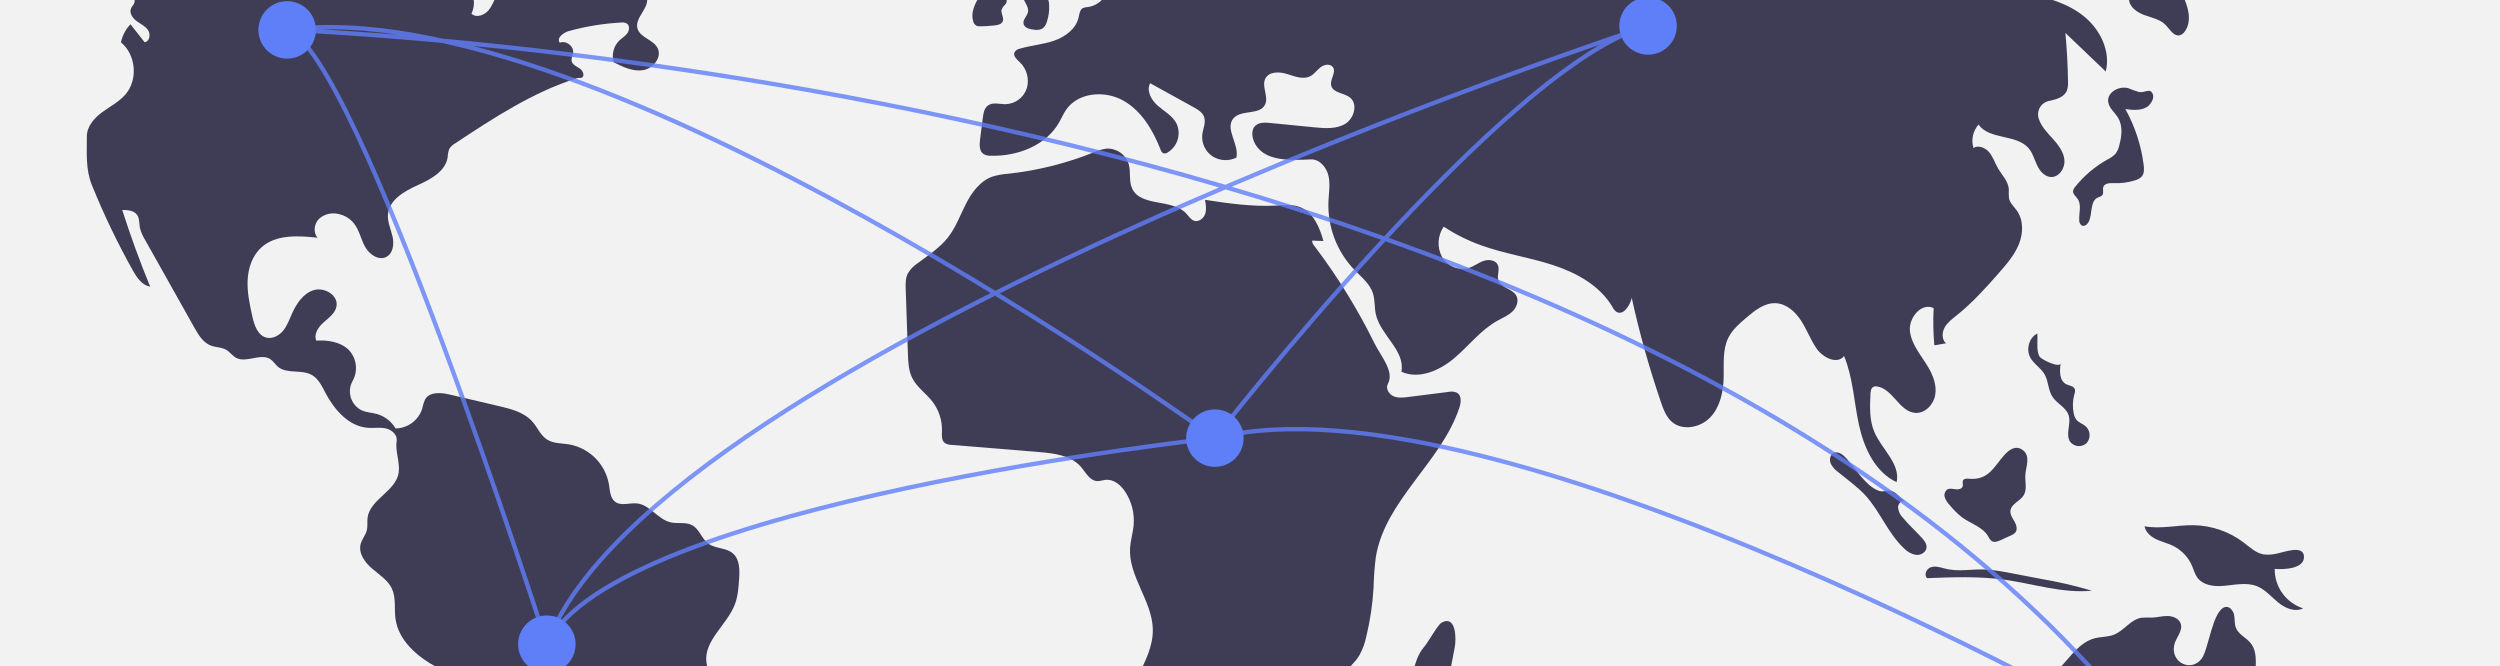<svg width="859" height="229" viewBox="0 0 859 229" fill="none" xmlns="http://www.w3.org/2000/svg">
<rect x="0" y="0" width="859" height="229" fill="#333333" stroke="none"/>
<g clip-path="url(#clip0_11703_4533)">
<path d="M816.549 -70.735C706.342 -224.038 473.536 -286.224 244.578 -219.248C123.536 -183.84 6.828 -112.894 -51.01 24.48C-154.4 270.05 62.681 348.48 204.629 373.476C273.268 385.563 337.913 405.866 396.987 433.509C503.266 483.242 691.388 527.309 833.244 320.152C936.061 170.003 889.957 31.38 816.549 -70.735Z" fill="#F2F2F2"/>
<path d="M177.608 -40.405C177.299 -42.841 176.676 -45.227 175.753 -47.503C175.635 -47.934 175.429 -48.335 175.148 -48.681C174.866 -49.028 174.516 -49.312 174.119 -49.515C173.588 -49.653 173.031 -49.659 172.497 -49.533L164.173 -48.26C163.476 -48.228 162.809 -47.969 162.273 -47.522C161.189 -46.383 162.257 -44.547 162.224 -42.974C162.186 -41.206 160.615 -39.771 158.91 -39.296C157.17 -38.945 155.376 -38.967 153.645 -39.361L142.005 -41.169C145.433 -42.264 148.485 -44.299 150.811 -47.044C152.343 -48.858 153.158 -52.245 150.944 -53.104C150.286 -53.284 149.6 -53.339 148.922 -53.266C143.648 -53.225 139.498 -57.627 134.561 -59.48C131.401 -60.59 127.971 -60.673 124.761 -59.716C121.552 -58.76 118.727 -56.813 116.691 -54.155L122.891 -53.856C123.475 -53.888 124.053 -53.734 124.543 -53.416C125.902 -52.3 124.213 -50.156 124.404 -48.408C124.653 -46.137 127.669 -45.653 129.942 -45.423C132.216 -45.193 135.1 -43.347 134.006 -41.341C122.579 -37.407 110.951 -49.032 98.95 -47.601C95.913 -47.239 93.045 -46.046 90.08 -45.296C71.965 -40.715 53.237 -52.939 34.732 -50.35C30.618 -49.649 26.574 -48.583 22.649 -47.165C20.131 -46.338 17.504 -45.445 15.674 -43.528C13.844 -41.61 13.147 -38.331 14.881 -36.327C10.102 -35.933 5.292 -36.391 0.674 -37.677C1.923 -36.983 2.962 -35.965 3.682 -34.732C4.402 -33.498 4.776 -32.093 4.766 -30.664C-2.695 -29.448 -9.959 -27.234 -16.829 -24.082C-15.547 -21.951 -14.049 -19.956 -12.359 -18.13L-21.805 -12.064C-18.614 -11.261 -16.964 -6.911 -18.82 -4.194C-15.511 -5.666 -13.46 -9.472 -9.922 -10.244C-7.604 -10.749 -5.245 -9.802 -3.046 -8.911C-0.847 -8.021 1.57 -7.157 3.846 -7.826C6.122 -8.494 7.801 -11.444 6.355 -13.324C16.085 -16.162 26.14 -17.733 36.273 -17.997C37.054 -18.095 37.847 -17.945 38.538 -17.567C39.857 -16.652 39.51 -14.677 39.439 -13.073C39.368 -11.47 40.618 -9.363 42.052 -10.086C40.365 -8.624 41.807 -5.872 43.425 -4.335C45.042 -2.798 46.992 -0.677 46.002 1.323C45.743 1.844 45.305 2.262 45.056 2.789C44.322 4.343 45.488 6.155 46.863 7.187C48.238 8.219 49.922 8.941 50.877 10.37C51.832 11.8 51.398 14.302 49.691 14.501L44.836 8.34C43.178 10.059 42.041 12.213 41.557 14.552C46.705 18.759 47.479 27.321 43.169 32.382C40.967 34.969 37.835 36.54 35.102 38.558C32.368 40.575 29.839 43.448 29.846 46.844C29.858 52.712 29.378 58.164 31.578 63.605C35.634 73.636 40.317 83.403 45.599 92.847C46.986 95.327 48.779 98.046 51.589 98.473C48.038 89.83 44.841 81.053 41.998 72.142C43.85 72.149 45.989 72.296 47.074 73.796C47.973 75.037 47.78 76.725 48.059 78.232C48.414 79.692 49.007 81.084 49.812 82.352L66.771 112.55C68.177 115.053 69.789 117.74 72.476 118.754C74.194 119.402 76.182 119.28 77.763 120.213C79.002 120.945 79.837 122.243 81.1 122.932C84.673 124.88 89.64 121.144 92.979 123.47C93.933 124.135 94.541 125.192 95.42 125.953C98.504 128.622 103.562 126.837 107.121 128.828C109.415 130.111 110.604 132.678 111.828 135.003C114.893 140.829 119.852 146.537 126.42 147.001C128.484 147.147 130.591 146.756 132.608 147.214C134.625 147.673 136.61 149.433 136.287 151.475C135.731 154.976 137.462 158.81 136.997 162.324C136.151 168.725 127.068 171.538 126.287 177.948C126.117 179.351 126.384 180.8 126.05 182.174C125.64 183.857 124.375 185.228 123.926 186.902C123.074 190.073 125.347 193.229 127.844 195.363C130.341 197.496 133.319 199.336 134.684 202.323C136.127 205.479 135.418 209.16 135.887 212.599C136.912 220.107 143.399 225.672 150.074 229.261C152.108 230.354 154.292 231.413 155.609 233.309C157.327 235.785 157.156 239.049 157.729 242.007C159.135 249.251 165.235 255.22 165.409 262.598C165.532 267.841 162.616 272.598 160.874 277.546C159.241 282.286 158.65 287.323 159.142 292.312C159.633 297.301 161.195 302.126 163.722 306.457C165.025 308.656 166.583 310.73 167.505 313.114C169.15 317.369 168.616 322.206 170.133 326.508C172.138 332.196 177.647 336.894 177.12 342.901C179.621 348.094 185.144 350.645 190.698 352.19L200.652 354.96C202.558 355.49 204.55 356.025 206.49 355.641C208.431 355.257 210.283 353.646 210.233 351.669C205.352 350.569 200.314 349.398 196.29 346.425C192.266 343.452 189.51 338.157 191.037 333.393C191.745 331.184 193.251 328.633 191.819 326.808C190.999 325.763 189.5 325.49 188.575 324.537C187.133 323.05 187.628 320.551 188.665 318.758C189.702 316.965 191.201 315.362 191.619 313.334C191.83 312.199 191.689 311.026 191.215 309.974C190.741 308.921 189.956 308.039 188.965 307.445C190.811 306.748 192.49 305.672 193.892 304.285C195.188 302.806 195.786 300.526 194.767 298.844C197.794 299.228 201.367 299.416 203.354 297.101C204.94 295.253 204.831 292.49 204.204 290.137C203.578 287.783 202.518 285.497 202.485 283.062C209.467 283.393 216.464 283.156 223.408 282.353C222.404 278.973 220.122 276.116 217.046 274.389C220.191 273.857 223.056 270.094 224.05 267.064C225.043 264.035 224.79 260.734 224.176 257.606C223.94 256.8 223.907 255.949 224.082 255.128C224.436 254 225.544 253.311 226.57 252.723L242.179 243.761C243.111 243.295 243.955 242.672 244.675 241.919C246.311 239.999 246.068 237.1 245.231 234.721C244.394 232.342 243.052 230.105 242.73 227.604C241.765 220.124 249.775 214.756 252.479 207.715C253.54 204.952 253.756 201.948 253.961 198.995C254.182 195.824 254.198 192.14 251.762 190.096C249.427 188.137 245.779 188.574 243.335 186.752C241.095 185.081 240.322 181.837 237.875 180.487C235.653 179.262 232.866 180.041 230.394 179.465C226.042 178.45 223.303 173.436 218.859 172.971C216.351 172.71 213.513 173.935 211.457 172.475C209.646 171.189 209.574 168.603 209.229 166.409C208.625 162.999 206.99 159.856 204.544 157.403C202.098 154.951 198.96 153.306 195.551 152.691C192.965 152.277 190.15 152.434 187.951 151.014C185.723 149.575 184.702 146.883 182.952 144.891C180.133 141.68 175.692 140.54 171.531 139.562L154.609 135.585C151.605 134.879 147.733 134.505 146.121 137.135C145.644 138.137 145.306 139.199 145.117 140.292C144.513 142.27 143.297 144.005 141.644 145.248C139.992 146.492 137.988 147.179 135.92 147.212C134.501 144.794 132.204 143.017 129.506 142.252C127.79 141.774 125.954 141.72 124.317 141.017C123.426 140.582 122.633 139.97 121.986 139.218C121.34 138.466 120.854 137.59 120.557 136.644C120.261 135.698 120.162 134.701 120.264 133.715C120.367 132.729 120.67 131.774 121.154 130.909C122.13 129.173 122.507 127.163 122.226 125.192C121.946 123.22 121.024 121.395 119.604 119.999C116.726 117.416 112.563 116.792 108.704 117.051C107.694 114.846 109.383 112.359 111.204 110.757C113.025 109.155 115.237 107.58 115.633 105.188C116.257 101.425 111.454 98.567 107.807 99.689C104.16 100.811 101.832 104.352 100.294 107.842C99.411 109.845 98.66 111.954 97.268 113.643C95.875 115.331 93.633 116.54 91.512 115.998C88.509 115.231 87.349 111.665 86.684 108.639C85.793 104.578 84.896 100.462 85.083 96.309C85.269 92.156 86.67 87.892 89.733 85.081C94.725 80.5 102.383 80.949 109.12 81.68C107.528 79.887 107.921 76.866 109.624 75.178C110.523 74.38 111.603 73.813 112.771 73.526C113.939 73.239 115.159 73.242 116.326 73.533C118.356 73.955 120.185 75.048 121.518 76.636C123.432 78.969 123.977 82.119 125.424 84.768C126.871 87.416 130.124 89.675 132.788 88.254C135.088 87.027 135.453 83.838 134.881 81.295C134.308 78.752 133.092 76.28 133.299 73.682C133.695 68.724 138.836 65.74 143.373 63.698C147.909 61.656 153.104 58.91 153.823 53.989C153.848 53.025 154.029 52.072 154.361 51.167C154.864 50.368 155.564 49.711 156.393 49.258C169.633 40.511 183.093 31.657 198.227 26.878C199.014 26.629 199.106 26.905 199.909 26.71C201.032 26.062 200.288 24.267 199.211 23.544C198.134 22.821 196.695 22.266 196.422 20.999C196.221 20.067 196.77 19.152 196.913 18.21C197.264 15.894 194.492 13.756 192.34 14.682C191.125 13.073 193.53 11.203 195.475 10.667C201.315 9.061 207.31 8.082 213.359 7.747C214.056 7.636 214.771 7.758 215.393 8.093C216.409 8.796 216.28 10.41 215.56 11.414C214.84 12.418 213.72 13.048 212.823 13.898C211.842 14.852 211.143 16.058 210.802 17.382C210.46 18.707 210.489 20.1 210.885 21.409C214.042 23.015 217.475 24.667 220.972 24.102C224.469 23.536 227.573 19.608 225.929 16.471C224.398 13.55 219.801 12.891 219.01 9.69C218.084 5.941 223.392 2.608 222.197 -1.064C221.673 -2.672 220.07 -3.618 218.839 -4.779C217.386 -6.203 216.398 -8.032 216.004 -10.028C215.61 -12.023 215.829 -14.09 216.632 -15.959C214.628 -15.607 212.569 -15.74 210.628 -16.347C208.686 -16.954 206.918 -18.018 205.473 -19.45C202.803 -22.143 200.674 -26.391 196.883 -26.27C193.405 -26.16 190.409 -22.103 187.157 -23.341C186.357 -23.645 185.513 -24.265 184.738 -23.902C184.484 -23.737 184.27 -23.516 184.114 -23.257C183.958 -22.998 183.862 -22.706 183.835 -22.404C183.009 -18.454 184.431 -13.954 182.277 -10.54C179.933 -6.825 174.512 -6.31 171.671 -2.961C170.129 -1.143 169.531 1.308 168.113 3.224C166.696 5.141 163.687 6.36 161.986 4.69C162.822 2.971 163.05 1.02 162.633 -0.845C162.216 -2.709 161.179 -4.378 159.691 -5.577C158.111 -6.607 156.409 -7.435 154.623 -8.041C152.627 -8.886 150.729 -9.943 148.961 -11.196C148.075 -11.73 147.356 -12.499 146.883 -13.419C146.508 -14.57 146.559 -15.817 147.025 -16.935C147.887 -19.407 149.409 -21.597 151.426 -23.268C153.443 -24.939 155.878 -26.028 158.469 -26.416C160.734 -26.725 163.37 -26.616 164.869 -28.341C165.663 -29.254 166.079 -30.634 167.23 -31.005C167.967 -31.153 168.731 -31.059 169.41 -30.737L177.865 -27.762C178.808 -27.336 179.846 -27.165 180.877 -27.264C181.387 -27.333 181.853 -27.592 182.181 -27.99C182.508 -28.388 182.673 -28.895 182.642 -29.409C182.372 -30.813 180.212 -31.486 180.408 -32.902C180.518 -33.361 180.765 -33.776 181.116 -34.091C184.167 -37.338 187.899 -39.87 192.044 -41.506C196.188 -43.142 200.644 -43.842 205.091 -43.556C206.158 -41.803 204.47 -39.729 203.066 -38.233C201.661 -36.737 200.533 -34.065 202.231 -32.914C202.927 -32.559 203.701 -32.384 204.482 -32.407C206.564 -32.125 208.587 -31.512 210.474 -30.59C213.396 -29.319 216.262 -27.928 219.071 -26.418C218.823 -28.27 218.586 -30.221 219.288 -31.952C219.991 -33.684 221.986 -35.042 223.729 -34.367C225.409 -33.717 226.27 -31.494 228.06 -31.29C230.447 -31.018 231.389 -34.544 230.392 -36.729C229.395 -38.915 227.421 -40.744 227.256 -43.141C227.145 -44.757 227.76 -46.762 226.468 -47.741C226.009 -48.035 225.487 -48.218 224.944 -48.275L192.69 -54.209C190.775 -54.561 188.008 -54.291 187.923 -52.346C187.875 -51.26 188.845 -50.186 188.416 -49.188C187.957 -48.123 186.451 -48.22 185.353 -47.843C183.651 -47.259 182.796 -45.238 182.96 -43.446C183.259 -41.665 183.949 -39.972 184.98 -38.489C182.882 -39.367 179.706 -39.528 177.608 -40.405Z" fill="#3F3D56"/>
<path d="M478.357 244.712C477.643 246.777 477.576 249.209 478.81 251.012C480.195 253.035 482.966 253.789 485.364 253.276C487.752 252.641 489.88 251.273 491.449 249.365C492.884 247.766 494.064 245.957 494.949 244C496.184 240.949 497.054 237.764 497.543 234.511L499.87 222.298C500.39 219.568 500.37 211.2 495.352 213.927C493.981 214.671 490.806 220.552 489.37 222.22C486.78 225.225 486.438 228.141 485.074 231.783C483.367 236.343 479.935 240.144 478.357 244.712Z" fill="#3F3D56"/>
<path d="M782.33 190.207C780.809 190.577 779.233 190.67 777.679 190.481C775.098 190.007 773.088 188.062 771.004 186.467C766.05 182.696 760.027 180.592 753.801 180.459C748.138 180.352 742.422 181.886 736.859 180.815C737.223 182.836 738.952 184.351 740.798 185.252C742.643 186.153 744.68 186.606 746.534 187.489C749.504 188.916 751.859 191.365 753.169 194.388C753.766 195.782 754.142 197.298 755.046 198.515C756.895 201.002 760.4 201.548 763.493 201.345C767.526 201.08 771.738 199.92 775.49 201.422C778.36 202.571 780.414 205.082 782.811 207.035C785.207 208.988 788.583 210.437 791.335 209.028C788.476 208.103 785.989 206.289 784.235 203.85C782.481 201.412 781.552 198.477 781.585 195.474C784.284 195.722 792.057 195.626 791.639 191.042C791.284 187.157 784.648 189.788 782.33 190.207Z" fill="#3F3D56"/>
<path d="M747.025 221.817C747.504 219.19 750.125 216.869 749.308 214.327C748.744 212.568 746.704 211.7 744.857 211.656C743.01 211.613 741.195 212.163 739.348 212.215C738.146 212.151 736.941 212.168 735.741 212.266C732.075 212.868 729.816 216.71 726.361 218.076C724.26 218.906 721.9 218.747 719.715 219.322C714.755 220.625 711.617 225.31 708.15 229.087C702.548 235.163 695.25 239.418 687.201 241.299C684.382 241.952 681.35 242.37 679.109 244.201C676.14 246.625 675.41 250.781 674.749 254.556C672.925 264.98 670.136 275.213 666.42 285.122L678.197 286.625C680.436 286.91 682.756 287.19 684.913 286.527C686.481 285.936 687.966 285.145 689.331 284.175C694.576 280.919 700.446 278.801 706.562 277.957C709.646 277.534 712.879 277.456 715.773 278.602C718.668 279.748 721.15 282.347 721.393 285.449C722.644 285.06 723.978 285.018 725.252 285.328C726.525 285.637 727.691 286.287 728.624 287.207C730.468 289.086 731.676 291.495 732.076 294.096C732.386 295.707 732.697 297.637 734.192 298.313C735.412 298.864 736.811 298.27 738.145 298.163C742.673 297.801 746.43 303.079 750.88 302.17C755.653 301.195 756.825 294.05 761.481 292.619C764.156 291.796 767.907 292.796 769.187 290.309C770.316 288.118 768.064 285.588 768.296 283.134C768.582 280.112 772.148 278.829 774.897 277.54C784.374 273.095 788.872 260.344 784.279 250.939C781.558 245.367 776.204 240.981 775.215 234.86C774.455 230.151 776.312 224.659 773.308 220.952C771.78 219.066 769.193 218.025 768.284 215.775C767.711 214.359 767.941 212.752 767.633 211.255C767.325 209.759 766.02 208.194 764.542 208.582C760.251 209.708 758.882 222.957 756.585 226.176C753.093 231.069 745.925 227.846 747.025 221.817Z" fill="#3F3D56"/>
<path d="M667.722 195.213C666.255 194.802 664.655 194.397 663.25 194.984C661.845 195.572 661.024 197.634 662.152 198.657C670.973 198.313 679.847 197.972 688.593 199.17C698.67 200.549 708.642 203.967 718.763 202.961C712.981 201.256 707.105 199.893 701.163 198.879L691.255 196.987C688.597 196.43 685.912 196.015 683.21 195.744C677.557 195.277 673.279 196.771 667.722 195.213Z" fill="#3F3D56"/>
<path d="M676.552 164.503C675.82 164.441 674.913 164.389 674.534 165.018C674.172 165.62 674.586 166.414 674.392 167.088C674.126 168.01 672.919 168.245 671.968 168.119C671.017 167.994 669.989 167.694 669.146 168.152C668.719 168.444 668.398 168.866 668.231 169.356C668.064 169.845 668.061 170.376 668.221 170.868C668.566 171.844 669.123 172.732 669.852 173.467C671.098 175.036 672.518 176.459 674.084 177.71C677.116 179.947 681.223 181.025 683.132 184.272C683.402 184.901 683.816 185.458 684.341 185.898C685.257 186.478 686.453 186.037 687.44 185.586L690.899 184.006C691.522 183.781 692.079 183.403 692.516 182.906C693.307 181.834 692.821 180.31 692.158 179.155C691.495 178 690.645 176.805 690.788 175.481C691.042 173.12 694.078 172.217 695.327 170.197C696.585 168.161 695.766 165.538 695.911 163.149C696.081 160.355 697.837 156.721 695.011 154.633C692.61 152.859 690.315 154.498 688.591 156.457C684.955 160.587 683.236 165.061 676.552 164.503Z" fill="#3F3D56"/>
<path d="M697.551 122.758C698.732 125.018 701.194 126.367 702.482 128.569C703.878 130.955 703.719 134.038 705.233 136.351C706.787 138.724 709.914 139.984 710.785 142.683C711.737 145.63 709.578 149.211 711.299 151.786C711.62 152.207 712.025 152.557 712.488 152.813C712.951 153.069 713.462 153.226 713.989 153.275C714.516 153.323 715.048 153.262 715.55 153.094C716.052 152.927 716.514 152.656 716.906 152.301C717.631 151.512 718.02 150.47 717.988 149.398C717.956 148.327 717.507 147.31 716.736 146.565C715.717 145.636 714.255 145.235 713.404 144.15C712.961 143.524 712.666 142.806 712.541 142.05C712.077 139.868 712.152 137.606 712.757 135.459C712.985 134.914 713.043 134.313 712.923 133.735C712.54 132.622 711.033 132.543 709.975 132.027C707.573 130.855 707.631 127.466 708.051 124.826C707.772 126.583 701.51 123.595 700.855 122.6C699.552 120.622 700.261 116.808 700.003 114.623C697.191 115.978 696.107 119.994 697.551 122.758Z" fill="#3F3D56"/>
<path d="M634.471 157.539C633.316 156.246 631.575 154.893 630.026 155.673C628.844 156.268 628.518 157.903 628.982 159.142C629.546 160.346 630.415 161.382 631.503 162.147C634.732 164.809 638.209 167.211 641.025 170.306C646.066 175.844 648.737 183.316 654.219 188.417C655.321 189.6 656.78 190.39 658.373 190.665C659.971 190.813 661.764 189.791 661.948 188.198C662.099 186.886 661.184 185.712 660.29 184.739C658.16 182.424 655.829 180.292 653.818 177.873C652.889 176.943 652.306 175.725 652.164 174.419C652.154 173.116 653.342 171.753 654.605 172.075C653.069 171.683 651.93 169.126 649.676 168.645C647.793 168.243 647.337 169.409 645.095 168.448C640.82 166.615 637.466 160.89 634.471 157.539Z" fill="#3F3D56"/>
<path d="M734.933 31.612C733.706 31.247 732.5 30.817 731.321 30.322C728.146 29.369 723.946 31.702 724.369 34.988C724.65 37.171 726.683 38.643 727.805 40.537C729.47 43.346 729.026 46.908 728.152 50.053C727.937 51.027 727.528 51.947 726.951 52.76C726.143 53.618 725.177 54.313 724.106 54.806C719.819 57.209 716.039 60.419 712.973 64.26C712.64 64.615 712.408 65.052 712.301 65.527C712.15 66.637 713.265 67.445 713.896 68.37C715.297 70.426 714.284 73.192 714.423 75.675C714.402 76.026 714.47 76.377 714.623 76.694C714.775 77.011 715.006 77.284 715.294 77.487C716.138 77.916 717.139 77.188 717.596 76.359C719.115 73.608 717.971 69.192 720.821 67.866C721.36 67.615 722.013 67.509 722.373 67.036C722.943 66.285 722.393 65.173 722.682 64.275C723.116 62.928 724.96 62.867 726.375 62.927C728.812 63.029 731.249 62.705 733.574 61.969C734.487 61.752 735.315 61.272 735.958 60.589C736.81 59.527 736.734 58.016 736.564 56.664C735.711 49.928 733.577 43.418 730.276 37.484C732.779 37.804 735.502 38.081 737.662 36.777C738.872 36.047 740.322 33.863 739.722 32.377C738.774 30.026 737.06 32.005 734.933 31.612Z" fill="#3F3D56"/>
<path d="M414.033 68.658C414.332 70.264 414.627 71.955 414.1 73.501C413.574 75.048 411.917 76.34 410.353 75.866C409.14 75.499 408.438 74.279 407.577 73.349C402.783 68.176 391.969 71.171 389.008 64.771C387.8 62.159 388.621 59.03 387.797 56.273C387.277 54.679 386.242 53.304 384.855 52.362C383.468 51.42 381.807 50.965 380.134 51.069C378.608 51.29 377.122 51.733 375.724 52.385C366.362 56.133 356.534 58.59 346.509 59.69C344.604 59.806 342.72 60.148 340.896 60.711C336.78 62.202 333.967 66.017 331.966 69.91C329.964 73.802 328.486 78.017 325.803 81.475C322.983 85.11 319.031 87.655 315.344 90.408C313.924 91.323 312.742 92.562 311.894 94.023C311.095 95.663 311.14 97.571 311.202 99.394L311.956 121.539C312.053 124.388 312.174 127.338 313.45 129.887C315.042 133.07 318.188 135.155 320.371 137.966C322.598 140.856 323.758 144.426 323.655 148.073C323.608 149.539 323.463 151.273 324.605 152.193C325.3 152.644 326.113 152.878 326.941 152.865L356.907 155.317C362.178 155.748 368.02 156.457 371.462 160.472C373.086 162.366 374.391 165.091 376.878 165.294C377.946 165.382 378.984 164.944 380.051 164.859C382.744 164.646 385.11 166.689 386.603 168.94C388.862 172.37 389.888 176.466 389.511 180.555C389.267 183.123 388.47 185.618 388.299 188.191C387.646 197.982 395.948 206.488 396.109 216.299C396.204 222.07 393.463 227.462 390.791 232.578C395.104 239.108 391.572 247.804 393.289 255.439C394.918 262.681 400.959 268.352 402.465 275.621C403.154 278.949 403.194 283.044 406.129 284.758C407.417 285.386 408.845 285.672 410.276 285.588C418.905 285.691 427.435 283.749 435.17 279.923C438.8 278.122 442.562 275.434 443.196 271.433C443.707 268.207 442.07 264.597 443.736 261.787C445.699 258.474 450.729 258.737 453.617 256.19C458.304 252.059 454.649 244.179 456.548 238.228C458.255 232.879 464.13 230.037 467.042 225.236C468.188 223.172 469.011 220.943 469.481 218.629C470.815 213.099 471.646 207.459 471.962 201.778C472.04 198.327 472.294 194.882 472.725 191.457C475.865 171.957 495.15 158.899 501.411 140.166C502.009 138.377 502.29 135.994 500.697 134.981C499.753 134.531 498.682 134.419 497.665 134.664L483.851 136.405C482.136 136.621 480.317 136.823 478.741 136.111C477.166 135.399 476.036 133.406 476.872 131.892C479.218 127.644 474.392 122.276 472.248 117.922C466.474 106.199 459.597 95.051 451.712 84.629C451.207 84.093 450.891 83.407 450.812 82.675L454.732 82.805C453.409 78.058 451.225 72.864 446.611 71.127C444.011 70.148 441.132 70.487 438.358 70.638C430.414 71.072 421.896 69.873 414.033 68.658Z" fill="#3F3D56"/>
<path d="M438.363 -38.32C440.442 -36.113 442.772 -33.773 445.78 -33.389C451.093 -32.709 454.913 -38.201 457.345 -42.972C457.435 -41.756 457.996 -40.623 458.909 -39.813C459.822 -39.005 461.015 -38.583 462.233 -38.64C463.545 -38.86 464.796 -39.349 465.91 -40.077C476.436 -45.827 488.227 -48.874 500.223 -48.944C500.108 -49.852 500.333 -50.771 500.856 -51.523C501.378 -52.275 502.161 -52.807 503.053 -53.016C505.492 -53.499 507.689 -51.392 508.865 -49.202C510.042 -47.012 510.775 -44.474 512.645 -42.835C514.514 -41.196 518.133 -41.267 518.871 -43.641C519.58 -45.92 517.206 -47.863 515.233 -49.206C513.26 -50.55 511.18 -53.036 512.509 -55.019C522.588 -57.249 532.73 -59.487 543.043 -59.931C544.799 -59.87 546.549 -60.171 548.183 -60.816C549.756 -61.587 551.006 -63.339 550.583 -65.038C548.332 -64.51 545.975 -64.663 543.812 -65.478C541.649 -66.294 539.777 -67.735 538.437 -69.618C552.748 -70.799 567.969 -71.805 580.651 -65.074C582.173 -61.808 574.416 -59.09 576.492 -56.145C577.154 -55.205 578.48 -55.095 579.629 -55.074C588.443 -54.91 597.307 -54.75 606.021 -56.08C609.205 -56.566 612.421 -57.252 615.618 -56.858C620.944 -56.201 625.498 -52.649 630.737 -51.491C632.869 -51.02 635.26 -51.004 637.058 -52.244C638.855 -53.484 639.628 -56.307 638.155 -57.918C643.087 -62.751 651.274 -61.553 657.782 -59.24C664.289 -56.926 670.454 -53.195 677.341 -52.679C682.28 -52.309 687.288 -53.637 692.168 -52.793C695.235 -52.263 698.089 -50.899 701.086 -50.061C706.755 -48.476 712.752 -48.811 718.638 -48.734C733.656 -48.532 748.51 -45.582 762.464 -40.029C764.279 -39.438 765.942 -38.456 767.336 -37.152C768.634 -35.762 769.297 -33.602 768.424 -31.912L754.004 -34.018C755.363 -31.344 758.878 -30.889 761.732 -29.966C764.586 -29.044 767.546 -25.893 765.831 -23.433C762.738 -24.418 759.935 -21.326 758.373 -18.483C756.811 -15.639 754.907 -12.233 751.666 -12.059C748.764 -11.904 745.254 -14.375 743.362 -12.169C745.975 -8.873 748.213 -5.296 750.034 -1.505C751.903 2.387 753.235 7.292 750.708 10.794C750.311 11.419 749.708 11.886 749.004 12.115C746.941 12.637 745.6 10.114 744.121 8.585C742.256 6.658 739.437 6.112 736.912 5.209C734.387 4.305 731.728 2.527 731.53 -0.146C731.407 -1.81 732.286 -3.356 732.933 -4.893C734.021 -7.485 734.496 -10.291 734.323 -13.096C734.181 -15.353 733.548 -17.7 731.927 -19.277C730.306 -20.853 727.507 -21.353 725.767 -19.909C724.955 -19.236 724.304 -18.158 723.25 -18.118C721.386 -18.046 719.956 -21.294 718.457 -20.185C718.632 -19.004 718.388 -17.799 717.764 -16.78C713.291 -12.891 706.419 -14.536 700.652 -13.162C697.909 -12.378 695.284 -11.231 692.844 -9.754C691.932 -9.364 691.155 -8.712 690.613 -7.881C689.893 -6.483 690.687 -4.692 691.955 -3.762C693.301 -2.937 694.813 -2.421 696.383 -2.251C703.413 -0.92 710.547 1.14 716.097 5.655C721.648 10.169 725.288 17.631 723.532 24.566L709.667 11.322C710.193 16.883 710.492 22.459 710.563 28.05C710.653 29.142 710.503 30.24 710.124 31.268C709.135 33.45 706.456 34.185 704.109 34.666C703.456 34.79 702.837 35.051 702.292 35.431C701.747 35.812 701.288 36.303 700.947 36.873C700.605 37.443 700.388 38.078 700.31 38.738C700.231 39.398 700.293 40.067 700.492 40.701C701.326 43.419 703.406 45.537 705.31 47.649C707.214 49.76 709.088 52.159 709.337 54.991C709.587 57.823 707.449 61.015 704.613 60.818C702.462 60.669 700.867 58.744 699.949 56.794C699.032 54.844 698.486 52.671 697.108 51.014C692.936 45.999 683.566 48.148 679.829 42.801C678.877 43.881 678.216 45.187 677.91 46.594C677.604 48.001 677.663 49.463 678.081 50.841C679.82 49.753 682.2 50.764 683.506 52.345C684.813 53.926 685.429 55.952 686.455 57.728C687.839 60.124 690.042 62.248 690.235 65.008C690.184 66.052 690.201 67.098 690.288 68.139C690.631 69.811 692.045 71.012 693.025 72.41C695.307 75.663 695.194 80.131 693.723 83.822C692.253 87.512 689.612 90.596 686.995 93.585C682.425 98.807 677.762 103.999 672.344 108.335C670.798 109.573 669.148 110.79 668.185 112.52C667.222 114.25 667.173 116.678 668.652 117.994C667.594 118.047 665.695 118.568 664.636 118.621C664.264 114.375 664.183 110.109 664.394 105.852C660.216 103.847 655.718 109.218 656.257 113.819C656.796 118.421 660.125 122.113 662.496 126.094C664.229 129.006 665.518 132.4 664.939 135.739C664.36 139.077 661.379 142.156 658.003 141.862C652.632 141.394 650.386 133.686 645.068 132.804C644.599 132.694 644.106 132.743 643.668 132.943C642.879 133.376 642.741 134.432 642.697 135.331C642.48 139.744 642.291 144.333 644.014 148.401C646.535 154.353 653.048 159.352 651.682 165.67C644.322 162.25 640.496 154 638.759 146.075C637.021 138.15 636.732 129.831 633.617 122.339C631.253 125.369 626.282 122.864 624.122 119.685C622.073 116.672 620.812 113.186 618.825 110.132C616.837 107.078 613.793 104.343 610.152 104.175C606.335 103.999 603.024 106.618 600.113 109.092C597.719 111.127 595.261 113.241 593.862 116.053C591.825 120.146 592.358 124.971 592.26 129.541C592.154 134.481 591.106 139.693 587.738 143.31C584.37 146.927 578.152 148.187 574.437 144.927C572.498 143.225 571.558 140.683 570.722 138.242C566.69 126.478 563.331 114.494 560.664 102.347C560.039 105.12 557.604 108.693 555.278 107.06C554.756 106.621 554.333 106.076 554.037 105.462C549.698 98.109 541.661 93.699 533.542 91.055C525.422 88.411 516.879 87.178 508.85 84.272C504.35 82.642 500.052 80.502 496.041 77.894C495.018 79.395 494.421 81.146 494.313 82.959C494.204 84.773 494.589 86.582 495.425 88.195C497.206 91.347 501.237 93.171 504.687 92.069C506.47 91.5 507.976 90.263 509.745 89.652C511.514 89.04 513.888 89.341 514.662 91.044C515.402 92.675 514.283 94.648 514.838 96.351C515.684 98.944 519.597 99.144 520.965 101.504C521.983 103.26 521.145 105.592 519.692 107.009C518.238 108.426 516.299 109.203 514.525 110.189C508.768 113.389 504.673 118.852 499.642 123.103C494.611 127.353 487.512 130.456 481.516 127.73C482.945 120.495 474.324 115.183 472.738 107.981C472.215 105.61 472.486 103.092 471.741 100.782C470.662 97.437 467.693 95.137 465.258 92.603C462.304 89.495 460.003 85.827 458.49 81.816C456.978 77.805 456.284 73.531 456.45 69.248C456.582 66.271 457.129 63.246 456.45 60.345C455.772 57.443 453.369 54.635 450.391 54.767C443.59 55.067 435.023 55.573 431.454 49.777C430.181 47.709 429.627 44.679 431.468 43.094C432.767 41.977 434.684 42.082 436.39 42.25L451.713 43.757C455.297 44.109 459.172 44.4 462.247 42.527C465.323 40.654 466.655 35.682 463.807 33.478C461.727 31.868 457.999 31.956 457.394 29.396C456.89 27.264 459.251 24.845 457.976 23.063C457.062 21.785 455.006 22.14 453.761 23.098C452.515 24.055 451.612 25.456 450.218 26.181C447.773 27.453 444.851 26.242 442.22 25.42C439.59 24.597 436.063 24.527 434.787 26.969C433.36 29.701 436.053 33.28 434.636 36.017C432.764 39.636 426.423 37.576 423.793 40.689C420.776 44.261 425.847 49.587 424.829 54.151C423.53 54.794 422.086 55.089 420.639 55.008C419.191 54.926 417.789 54.471 416.57 53.687C415.372 52.872 414.416 51.747 413.806 50.432C413.195 49.117 412.953 47.662 413.104 46.22C413.356 44.168 414.426 42.072 413.709 40.132C413.129 38.564 411.554 37.63 410.09 36.822L395.199 28.596C393.816 31.159 395.564 34.338 397.75 36.264C399.936 38.189 402.674 39.639 404.11 42.174C405.018 43.929 405.222 45.966 404.679 47.867C404.136 49.767 402.888 51.389 401.189 52.401C400.977 52.548 400.734 52.647 400.48 52.692C400.225 52.736 399.963 52.725 399.713 52.659C399.476 52.519 399.269 52.333 399.104 52.112C398.94 51.891 398.821 51.639 398.756 51.372C396.129 44.651 392.184 38.024 385.877 34.513C379.571 31.002 370.508 31.723 366.373 37.638C365.391 39.043 364.731 40.644 363.876 42.13C359.329 50.02 349.583 53.757 340.476 53.513C339.586 53.562 338.699 53.354 337.924 52.913C336.452 51.898 336.518 49.741 336.744 47.968L337.7 40.441C337.892 38.929 338.17 37.258 339.366 36.315C341.053 34.985 343.487 35.824 345.635 35.793C347.263 35.717 348.828 35.142 350.118 34.147C351.408 33.152 352.36 31.785 352.846 30.23C353.28 28.66 353.278 27.001 352.838 25.433C352.399 23.864 351.54 22.446 350.354 21.329C349.369 20.405 348.047 19.243 348.567 17.997C348.775 17.652 349.056 17.357 349.389 17.132C349.723 16.908 350.102 16.759 350.5 16.696C354.359 15.576 358.436 15.282 362.231 13.961C366.026 12.639 369.706 9.934 370.604 6.019C370.88 4.819 371.005 3.366 372.083 2.771C372.624 2.543 373.205 2.424 373.792 2.422C375.849 2.129 377.723 1.078 379.043 -0.526C380.363 -2.13 381.035 -4.17 380.926 -6.245C382.745 -7.515 385.292 -6.581 387.052 -5.23C388.811 -3.879 390.364 -2.094 392.505 -1.511C396.494 -0.426 400.35 -3.957 404.484 -3.973C406.223 -3.98 408.023 -3.365 409.658 -3.955C411.317 -4.552 412.307 -6.202 413.58 -7.421C414.852 -8.64 417.085 -9.384 418.26 -8.071L417.26 -15.48C419.275 -14.971 421.376 -14.899 423.421 -15.269C425.467 -15.639 427.41 -16.442 429.119 -17.624L416.186 -21.992C415.735 -22.105 415.32 -22.327 414.976 -22.639C414.036 -23.651 414.97 -25.228 415.735 -26.378C417.564 -29.131 417.871 -33.665 414.863 -35.035C412.81 -35.97 410.453 -34.848 408.482 -33.749L399.043 -28.488C398.743 -26.694 400.937 -25.677 402.297 -24.469C403.119 -23.738 403.701 -22.776 403.967 -21.708C404.232 -20.64 404.168 -19.517 403.783 -18.486C403.398 -17.455 402.711 -16.565 401.81 -15.932C400.91 -15.299 399.839 -14.953 398.739 -14.94C399.36 -14.132 399.792 -13.194 400.002 -12.197C400.213 -11.2 400.196 -10.168 399.953 -9.178L393.602 -8.721C392.889 -8.578 392.148 -8.722 391.541 -9.123C390.862 -9.726 390.954 -10.783 390.797 -11.678C390.417 -13.836 388.302 -15.35 386.144 -15.738C383.986 -16.126 381.778 -15.628 379.641 -15.137C378.733 -14.811 377.737 -14.834 376.846 -15.202C376.334 -15.534 375.946 -16.024 375.74 -16.597C374.803 -18.868 375.678 -21.537 377.183 -23.479C378.688 -25.421 380.748 -26.841 382.598 -28.458C387.022 -32.338 390.273 -37.378 391.982 -43.008C395.479 -44.473 399.099 -46.462 402.595 -47.927C407.985 -50.655 414.03 -51.826 420.05 -51.307L431.891 -51.081C435.397 -51.014 438.997 -50.929 442.239 -49.593C445.48 -48.257 448.329 -45.367 448.552 -41.869C448.62 -41.473 448.586 -41.066 448.453 -40.687C448.32 -40.308 448.093 -39.969 447.793 -39.702C447.335 -39.452 446.817 -39.335 446.296 -39.364C443.027 -39.249 441.633 -38.435 438.363 -38.32Z" fill="#3F3D56"/>
<path d="M343.985 -1.224C344.447 -1.661 344.78 -2.218 344.947 -2.833C345.114 -3.447 345.108 -4.096 344.929 -4.707C343.804 -5.141 342.579 -5.253 341.394 -5.029C340.208 -4.805 339.108 -4.255 338.219 -3.44C337.517 -2.731 336.913 -1.932 336.421 -1.064C334.865 1.473 333.489 4.504 334.39 7.341C334.464 7.65 334.598 7.942 334.786 8.198C334.974 8.455 335.211 8.672 335.483 8.835C335.888 8.998 336.323 9.066 336.758 9.035C338.472 9.033 340.184 8.927 341.885 8.719C342.93 8.592 344.144 8.297 344.548 7.325C345.078 6.048 343.794 4.602 344.168 3.271C344.415 2.675 344.788 2.141 345.262 1.704C345.498 1.484 345.679 1.213 345.791 0.911C345.903 0.609 345.943 0.286 345.908 -0.034C345.756 -0.659 344.799 -1.014 344.455 -0.471" fill="#3F3D56"/>
<path d="M352.872 -12.743C351.349 -13.092 349.779 -13.191 348.225 -13.034C347.881 -13.045 347.54 -12.967 347.235 -12.809C346.939 -12.591 346.724 -12.28 346.624 -11.926C346.296 -10.873 346.377 -9.734 346.85 -8.738C347.324 -7.741 348.156 -6.96 349.18 -6.549C349.738 -6.42 350.273 -6.205 350.765 -5.912C352.079 -4.893 351.241 -2.809 351.49 -1.165C351.77 0.681 353.557 2.231 353.23 4.069C352.971 5.517 351.424 6.664 351.673 8.114C351.934 9.632 353.862 10.089 355.398 10.21C356.289 10.366 357.205 10.261 358.037 9.908C358.871 9.338 359.464 8.479 359.702 7.497C360.331 5.626 360.596 3.651 360.481 1.68C360.474 0.783 360.249 -0.098 359.825 -0.888C359.362 -1.514 358.849 -2.101 358.291 -2.643C355.347 -6.066 358.447 -11.172 352.872 -12.743Z" fill="#3F3D56"/>
<path opacity="0.8" d="M739.969 255.399C739.969 255.399 514.508 126.027 417.444 150.539C417.444 150.539 211.737 172.669 187.897 221.354C187.897 221.354 122.506 17.081 98.666 10.272" stroke="#5F7FF8" stroke-width="1.5" stroke-miterlimit="10"/>
<path opacity="0.8" d="M187.897 221.354C225.701 120.579 566.276 8.91 566.276 8.91C517.914 21.166 417.444 150.539 417.444 150.539C417.444 150.539 204.925 -4.027 98.666 10.272C98.666 10.272 566.616 25.592 739.969 255.399" stroke="#5F7FF8" stroke-width="1.5" stroke-miterlimit="10"/>
<path d="M98.664 20.145C104.119 20.145 108.54 15.725 108.54 10.272C108.54 4.819 104.119 0.399 98.664 0.399C93.209 0.399 88.787 4.819 88.787 10.272C88.787 15.725 93.209 20.145 98.664 20.145Z" fill="#5F7FF8"/>
<path d="M187.896 231.227C193.351 231.227 197.773 226.807 197.773 221.354C197.773 215.901 193.351 211.481 187.896 211.481C182.441 211.481 178.02 215.901 178.02 221.354C178.02 226.807 182.441 231.227 187.896 231.227Z" fill="#5F7FF8"/>
<path d="M566.275 18.784C571.73 18.784 576.152 14.363 576.152 8.91C576.152 3.457 571.73 -0.963 566.275 -0.963C560.82 -0.963 556.398 3.457 556.398 8.91C556.398 14.363 560.82 18.784 566.275 18.784Z" fill="#5F7FF8"/>
<path d="M417.443 160.412C422.898 160.412 427.32 155.992 427.32 150.539C427.32 145.086 422.898 140.666 417.443 140.666C411.988 140.666 407.566 145.086 407.566 150.539C407.566 155.992 411.988 160.412 417.443 160.412Z" fill="#5F7FF8"/>
</g>
<defs>
<clipPath id="clip0_11703_4533">
<rect width="971" height="721" fill="white" transform="translate(-78 -246)"/>
</clipPath>
</defs>
</svg>
